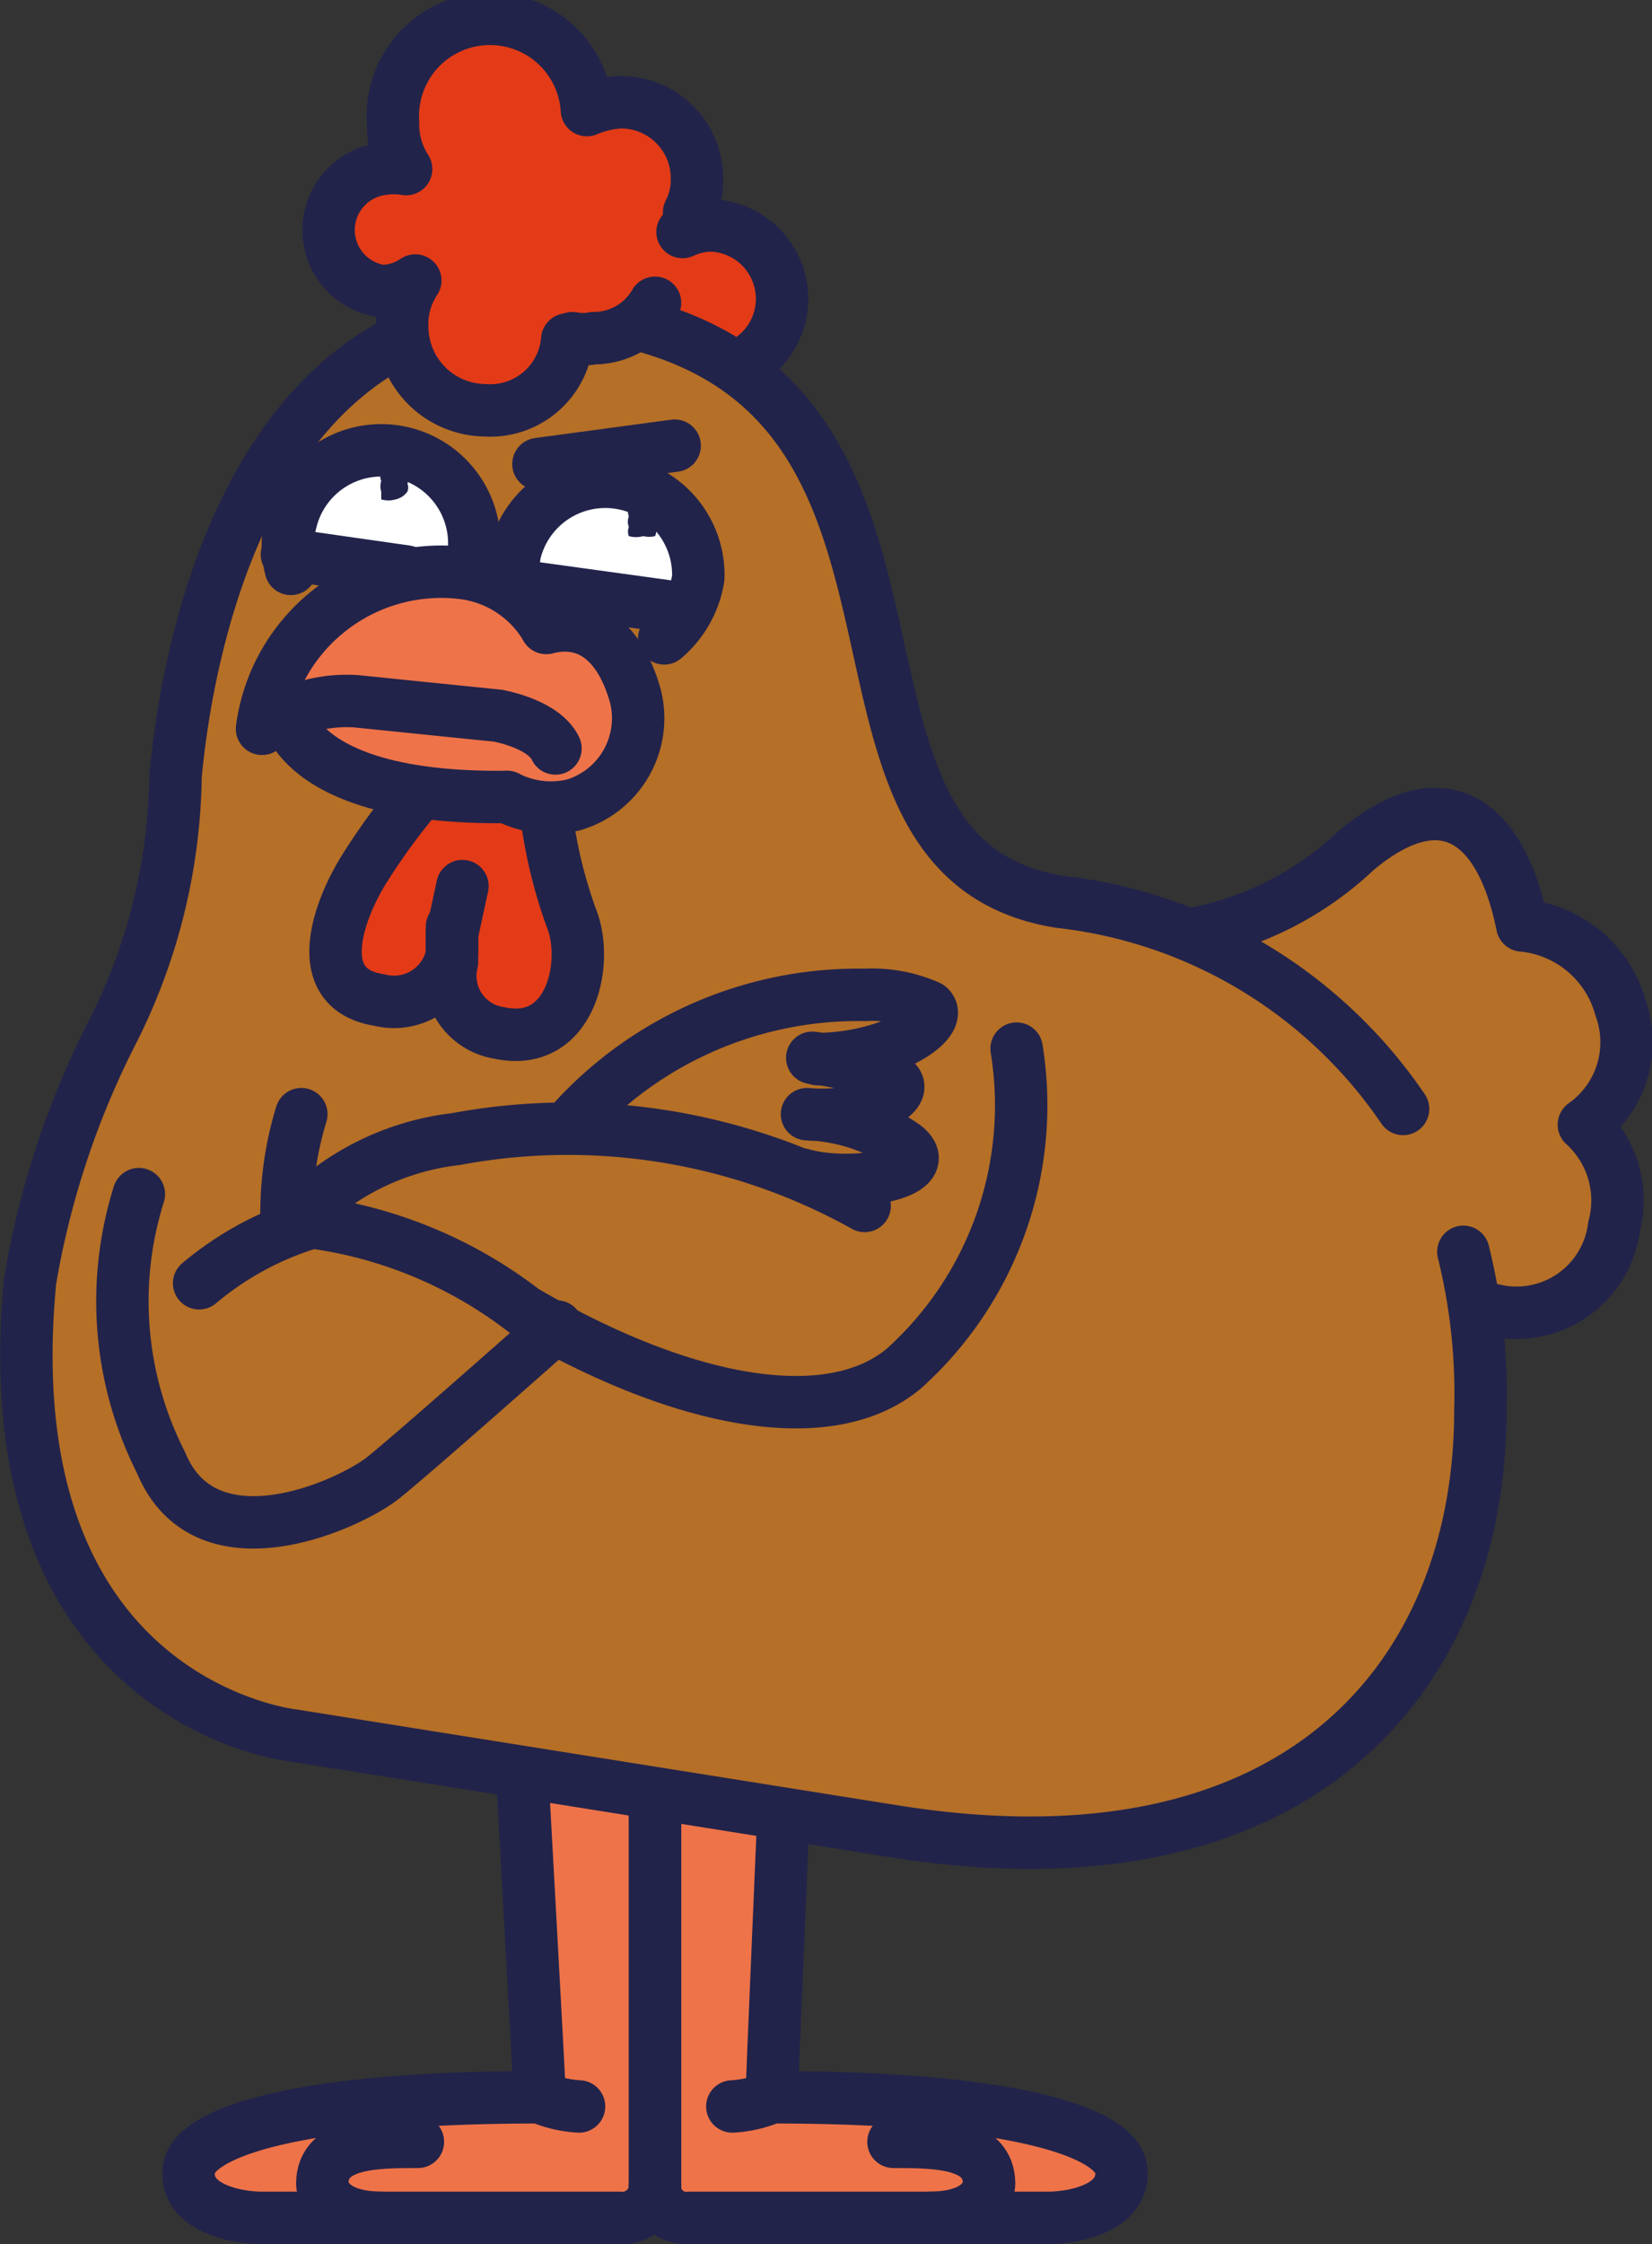 <svg xmlns="http://www.w3.org/2000/svg" viewBox="0 0 12.61 17.12"><rect x="0" y="0" width="12.61" height="17.12" fill="#333333" stroke="none"/><defs><style>.cls-1{fill:#b56f26;}.cls-2{fill:#ee7349;}.cls-3{fill:#e33b17;}.cls-4{fill:#fff;}.cls-5{fill:none;stroke:#22234a;stroke-linecap:round;stroke-linejoin:round;stroke-width:0.4px;}.cls-6{fill:#22234a;}</style></defs><g id="Layer_2" data-name="Layer 2"><g id="Layer_1-2" data-name="Layer 1"><path class="cls-1" d="M12.29,8.33A.75.75,0,0,0,12.36,8a1.09,1.09,0,0,0-.11-.43,1.18,1.18,0,0,0-.31-.32,1,1,0,0,0-.41-.15,2,2,0,0,0,0-.26.74.74,0,0,0-.68-.57.66.66,0,0,0-.52.26.76.76,0,0,0-.09.18l0,.06,0,0L10,6.84A2.42,2.42,0,0,0,9.49,7a1.54,1.54,0,0,0-.19.17,2.72,2.72,0,0,0-.79-.26C8,6.86,7.88,7,7.41,6.57A3.3,3.3,0,0,1,6.85,5.3c-.33-1.06-.37-2.24-1.6-2.66-2.9-1-4,1.77-3.91,4.13,0,.05-.15.19-.14.23A10.22,10.22,0,0,0,.28,9.73a4,4,0,0,0,1,3.06.81.81,0,0,0,.47.25A4.13,4.13,0,0,0,3,13.35a5.53,5.53,0,0,0,.7.18,3.22,3.22,0,0,0,.62,0c.27.07.53.14.8.19a14.22,14.22,0,0,0,2.16.2.32.32,0,0,0,.14,0l.43.06h.16a.53.53,0,0,0,.57,0l.28-.15a2.17,2.17,0,0,0,1.1-.48,3.41,3.41,0,0,0,.93-1.14,4.27,4.27,0,0,0,.3-1.5,2,2,0,0,0,0-.81l.06,0a.94.94,0,0,0,.41,0,.77.77,0,0,0,.46-.37.82.82,0,0,0,.09-.61.75.75,0,0,0-.14-.3h0A.88.88,0,0,0,12.29,8.33Z"/><path class="cls-2" d="M4.87,5.33a.64.64,0,0,0-.6-.49h0A1,1,0,0,0,4,4.61a1.52,1.52,0,0,0-.58-.22,1,1,0,0,0-.76.16c-.27.19-.54.44-.42.81a1.07,1.07,0,0,0,.16.27l0,0a.52.52,0,0,0,.46.25H3l.09,0,.6.15a1.08,1.08,0,0,0,.79,0A.68.68,0,0,0,4.87,5.33Z"/><path class="cls-3" d="M4.33,7.31a.54.54,0,0,0,0-.11c0-.13,0-.26,0-.4a.86.86,0,0,0,0-.32.48.48,0,0,0-.33-.33H3.8l-.11,0a.73.73,0,0,0-.36,0,.84.84,0,0,0-.48.39,1.25,1.25,0,0,0-.18.41.82.82,0,0,0,0,.38.49.49,0,0,0,.48.36.45.45,0,0,0,.31-.12v0l0,.12a.43.43,0,0,0,.3.3.48.48,0,0,0,.43-.11.59.59,0,0,0,.12-.22A.62.62,0,0,0,4.33,7.31Z"/><path class="cls-3" d="M5.72,1.83a.42.42,0,0,0-.33,0h0l0-.05,0,0A.62.62,0,0,0,5.14,1,.83.83,0,0,0,4.56.79h-.1A.63.63,0,0,0,4.3.56.83.83,0,0,0,4.22.44.67.67,0,0,0,3.39.23a.51.51,0,0,0-.28.41s0,0,0,0A.75.75,0,0,0,3,1.23l-.12,0a.43.43,0,0,0-.31.36.41.41,0,0,0,.2.43,1,1,0,0,0,.54.1.41.41,0,0,0-.1.41A.89.89,0,0,0,3.43,3,.65.65,0,0,0,4,3.11a.7.7,0,0,0,.43-.44s0,0,0-.08a.82.82,0,0,0,.34-.09l0,0a1.12,1.12,0,0,0,.62.25A.52.52,0,0,0,6,2.37.47.47,0,0,0,5.72,1.83Z"/><path class="cls-4" d="M3.57,3.79a1,1,0,0,0-.08-.11L3.38,3.6a.24.24,0,0,0-.1-.05l-.12,0-.09,0a.52.52,0,0,0-.13-.06H2.83l-.14,0a.35.35,0,0,1-.11,0l-.1,0a.34.34,0,0,0-.14.09.24.24,0,0,0-.09.14.33.33,0,0,0,0,.17.38.38,0,0,0,.13.3.39.39,0,0,0,.3.13h.29a.35.35,0,0,0,.15.07.33.33,0,0,0,.17,0,.3.3,0,0,0,.16,0,.4.4,0,0,0,.2-.26l0-.11A.43.43,0,0,0,3.57,3.79Z"/><path class="cls-4" d="M5.44,4.22a.36.36,0,0,0-.08-.15A.32.32,0,0,0,5.24,4a1.83,1.83,0,0,0-.3-.18,1.84,1.84,0,0,0-.25-.09l-.18,0-.19,0a.36.36,0,0,0-.15.08.25.25,0,0,0-.11.12A.31.31,0,0,0,4,4.05a.32.32,0,0,0,0,.17.44.44,0,0,0,.2.26l.11,0H4.5l.06,0,.1.05,0,0c.08.07.2,0,.31,0s0,.12,0,.12h.11a.36.36,0,0,0,.15-.08.2.2,0,0,0,.08-.08.39.39,0,0,0,.08-.14A.88.88,0,0,0,5.44,4.22Z"/><path class="cls-2" d="M8.21,16.18a9.75,9.75,0,0,0-2.35-.1V16a7.06,7.06,0,0,0,0-1.38.79.79,0,0,0-.06-.22h0a.33.33,0,0,0-.16-.55H5.54l-.17-.06A1.74,1.74,0,0,0,5,13.66H4.39a.41.41,0,0,0-.19,0A.34.34,0,0,0,4,14a1.49,1.49,0,0,0,0,.21,4.43,4.43,0,0,0,.06.51.19.19,0,0,0,.07.12.58.58,0,0,0,0,.19l0,.55a2.8,2.8,0,0,0,0,.5c-.75,0-1.49,0-2.24.1-.56,0-.56.89,0,.86A22.34,22.34,0,0,1,5,16.91,21.82,21.82,0,0,1,8,17C8.52,17.13,8.75,16.3,8.21,16.18Z"/><path class="cls-5" d="M3.19,16.34c-.32,0-.73,0-.73.32,0,0,0,.26.46.26"/><path class="cls-5" d="M5,13.74v2.91a.25.25,0,0,1-.27.27H2c-.19,0-.58-.07-.56-.36S2.26,16,4.12,16a.89.89,0,0,0,.3.07"/><path class="cls-5" d="M11.17,9.55a4.49,4.49,0,0,1,.13,1.21c0,2-1.36,3.71-4.48,3.21l-4.58-.73S-.08,13,.23,9.77a6.59,6.59,0,0,1,.63-1.9,4.44,4.44,0,0,0,.48-1.95c.1-1.07.51-2.71,1.71-3.32"/><path class="cls-5" d="M4.89,2.48c2.58.69,1.12,4.07,3.2,4.4h0a3.66,3.66,0,0,1,2.62,1.58"/><path class="cls-5" d="M2.25,9.31A3.39,3.39,0,0,1,4,10c1.23.72,2.34.91,2.9.44A2.7,2.7,0,0,0,7.76,8"/><path class="cls-5" d="M1.52,9.79a2.4,2.4,0,0,1,.88-.47"/><path class="cls-5" d="M2.24,9.32a2,2,0,0,1,1.24-.63A4.65,4.65,0,0,1,6.6,9.2"/><path class="cls-5" d="M4.25,10.12s-1.06.94-1.32,1.15-1.36.71-1.7-.11a2.72,2.72,0,0,1-.17-2.05"/><path class="cls-5" d="M2.3,8.5a2.57,2.57,0,0,0-.11.88"/><path class="cls-5" d="M6.2,8.07h0a2.39,2.39,0,0,1,.61.16c.18.1-.19.31-.65.27"/><path class="cls-5" d="M6.29,8.51a1.39,1.39,0,0,1,.61.23c.28.21-.4.33-.78.22"/><path class="cls-5" d="M4.34,8.59a2.94,2.94,0,0,1,2.26-1,1.07,1.07,0,0,1,.49.09c.12.1-.25.39-.85.4"/><path class="cls-5" d="M3.93,4.48a.75.75,0,0,1,0-.26.71.71,0,0,1,1.4.19.76.76,0,0,1-.26.46"/><path class="cls-5" d="M2.22,4.34a.72.72,0,0,1,0-.36.71.71,0,0,1,1.4.19"/><line class="cls-5" x1="4.04" y1="4.48" x2="5.2" y2="4.64"/><line class="cls-5" x1="2.19" y1="4.23" x2="3.1" y2="4.36"/><line class="cls-5" x1="5.15" y1="3.4" x2="4.11" y2="3.54"/><path class="cls-5" d="M4.24,5.71c-.09-.19-.44-.25-.44-.25L2.72,5.35A1.09,1.09,0,0,0,2,5.56,1.38,1.38,0,0,1,3.52,4.37a.86.86,0,0,1,.65.42"/><path class="cls-5" d="M2.18,5.42s.06.68,1.69.66"/><path class="cls-5" d="M4.17,4.79c.36-.09.58.16.68.52a.69.69,0,0,1-.47.83.74.74,0,0,1-.51-.06"/><path class="cls-6" d="M3.22,3.59a.1.1,0,0,0,0-.07l0,0a.2.2,0,0,0-.11,0H3a.19.19,0,0,0-.09,0l0,0a.1.1,0,0,0,0,.07.11.11,0,0,0,0,.08.13.13,0,0,0,0,.08s0,0,0,.06l0,0a.2.2,0,0,0,.11,0h0a.15.15,0,0,0,.09-.06l0,0a.08.08,0,0,0,0-.06.12.12,0,0,0,0-.08A.11.11,0,0,0,3.22,3.59Z"/><path class="cls-6" d="M5,3.8s0,0,0-.06l0,0a.2.2,0,0,0-.11,0h0a.15.15,0,0,0-.09.06l0,0a.08.08,0,0,0,0,.06.12.12,0,0,0,0,.08.11.11,0,0,0,0,.08.1.1,0,0,0,0,.07l0,0a.2.2,0,0,0,.11,0h0a.19.19,0,0,0,.09,0l0,0A.1.1,0,0,0,5,4a.11.11,0,0,0,0-.08A.13.13,0,0,0,5,3.8Z"/><path class="cls-5" d="M5.26,1.62a.54.54,0,0,0,.06-.25A.58.58,0,0,0,4.74.78a.76.76,0,0,0-.26.06A.73.73,0,0,0,3,.93a.63.63,0,0,0,.1.36.58.58,0,0,0-.19,0,.47.47,0,0,0,0,.93.45.45,0,0,0,.26-.08.6.6,0,0,0-.1.35.64.64,0,0,0,.63.64.59.59,0,0,0,.63-.54"/><path class="cls-5" d="M5,2.31a.54.54,0,0,1-.47.27.41.41,0,0,1-.16,0"/><path class="cls-5" d="M5.21,1.77a.54.54,0,0,1,.22-.05.56.56,0,0,1,.25,1.05"/><path class="cls-5" d="M4.12,16c0-.05-.13-2.4-.13-2.4"/><path class="cls-5" d="M6.82,16.34c.32,0,.73,0,.73.32,0,0,0,.26-.46.26"/><path class="cls-5" d="M5,13.74v2.91a.24.24,0,0,0,.26.27H8c.19,0,.58-.07.56-.36S7.75,16,5.89,16a.89.89,0,0,1-.3.07"/><path class="cls-5" d="M5.89,16c0-.05.09-2.15.09-2.15"/><path class="cls-5" d="M9.08,7.13a2.49,2.49,0,0,0,1.27-.64c.64-.54,1.1-.27,1.27.57a.86.86,0,0,1,.75.63.77.77,0,0,1-.28.89.78.78,0,0,1,.23.78.75.75,0,0,1-1,.61"/><path class="cls-5" d="M3.18,6.08a4.94,4.94,0,0,0-.4.55c-.2.32-.42.92.12,1a.45.45,0,0,0,.55-.35l0-.21"/><path class="cls-5" d="M4.17,6.21A3.68,3.68,0,0,0,4.36,7c.14.34,0,1-.55.88a.44.44,0,0,1-.36-.54l0-.21.08-.37"/></g></g></svg>